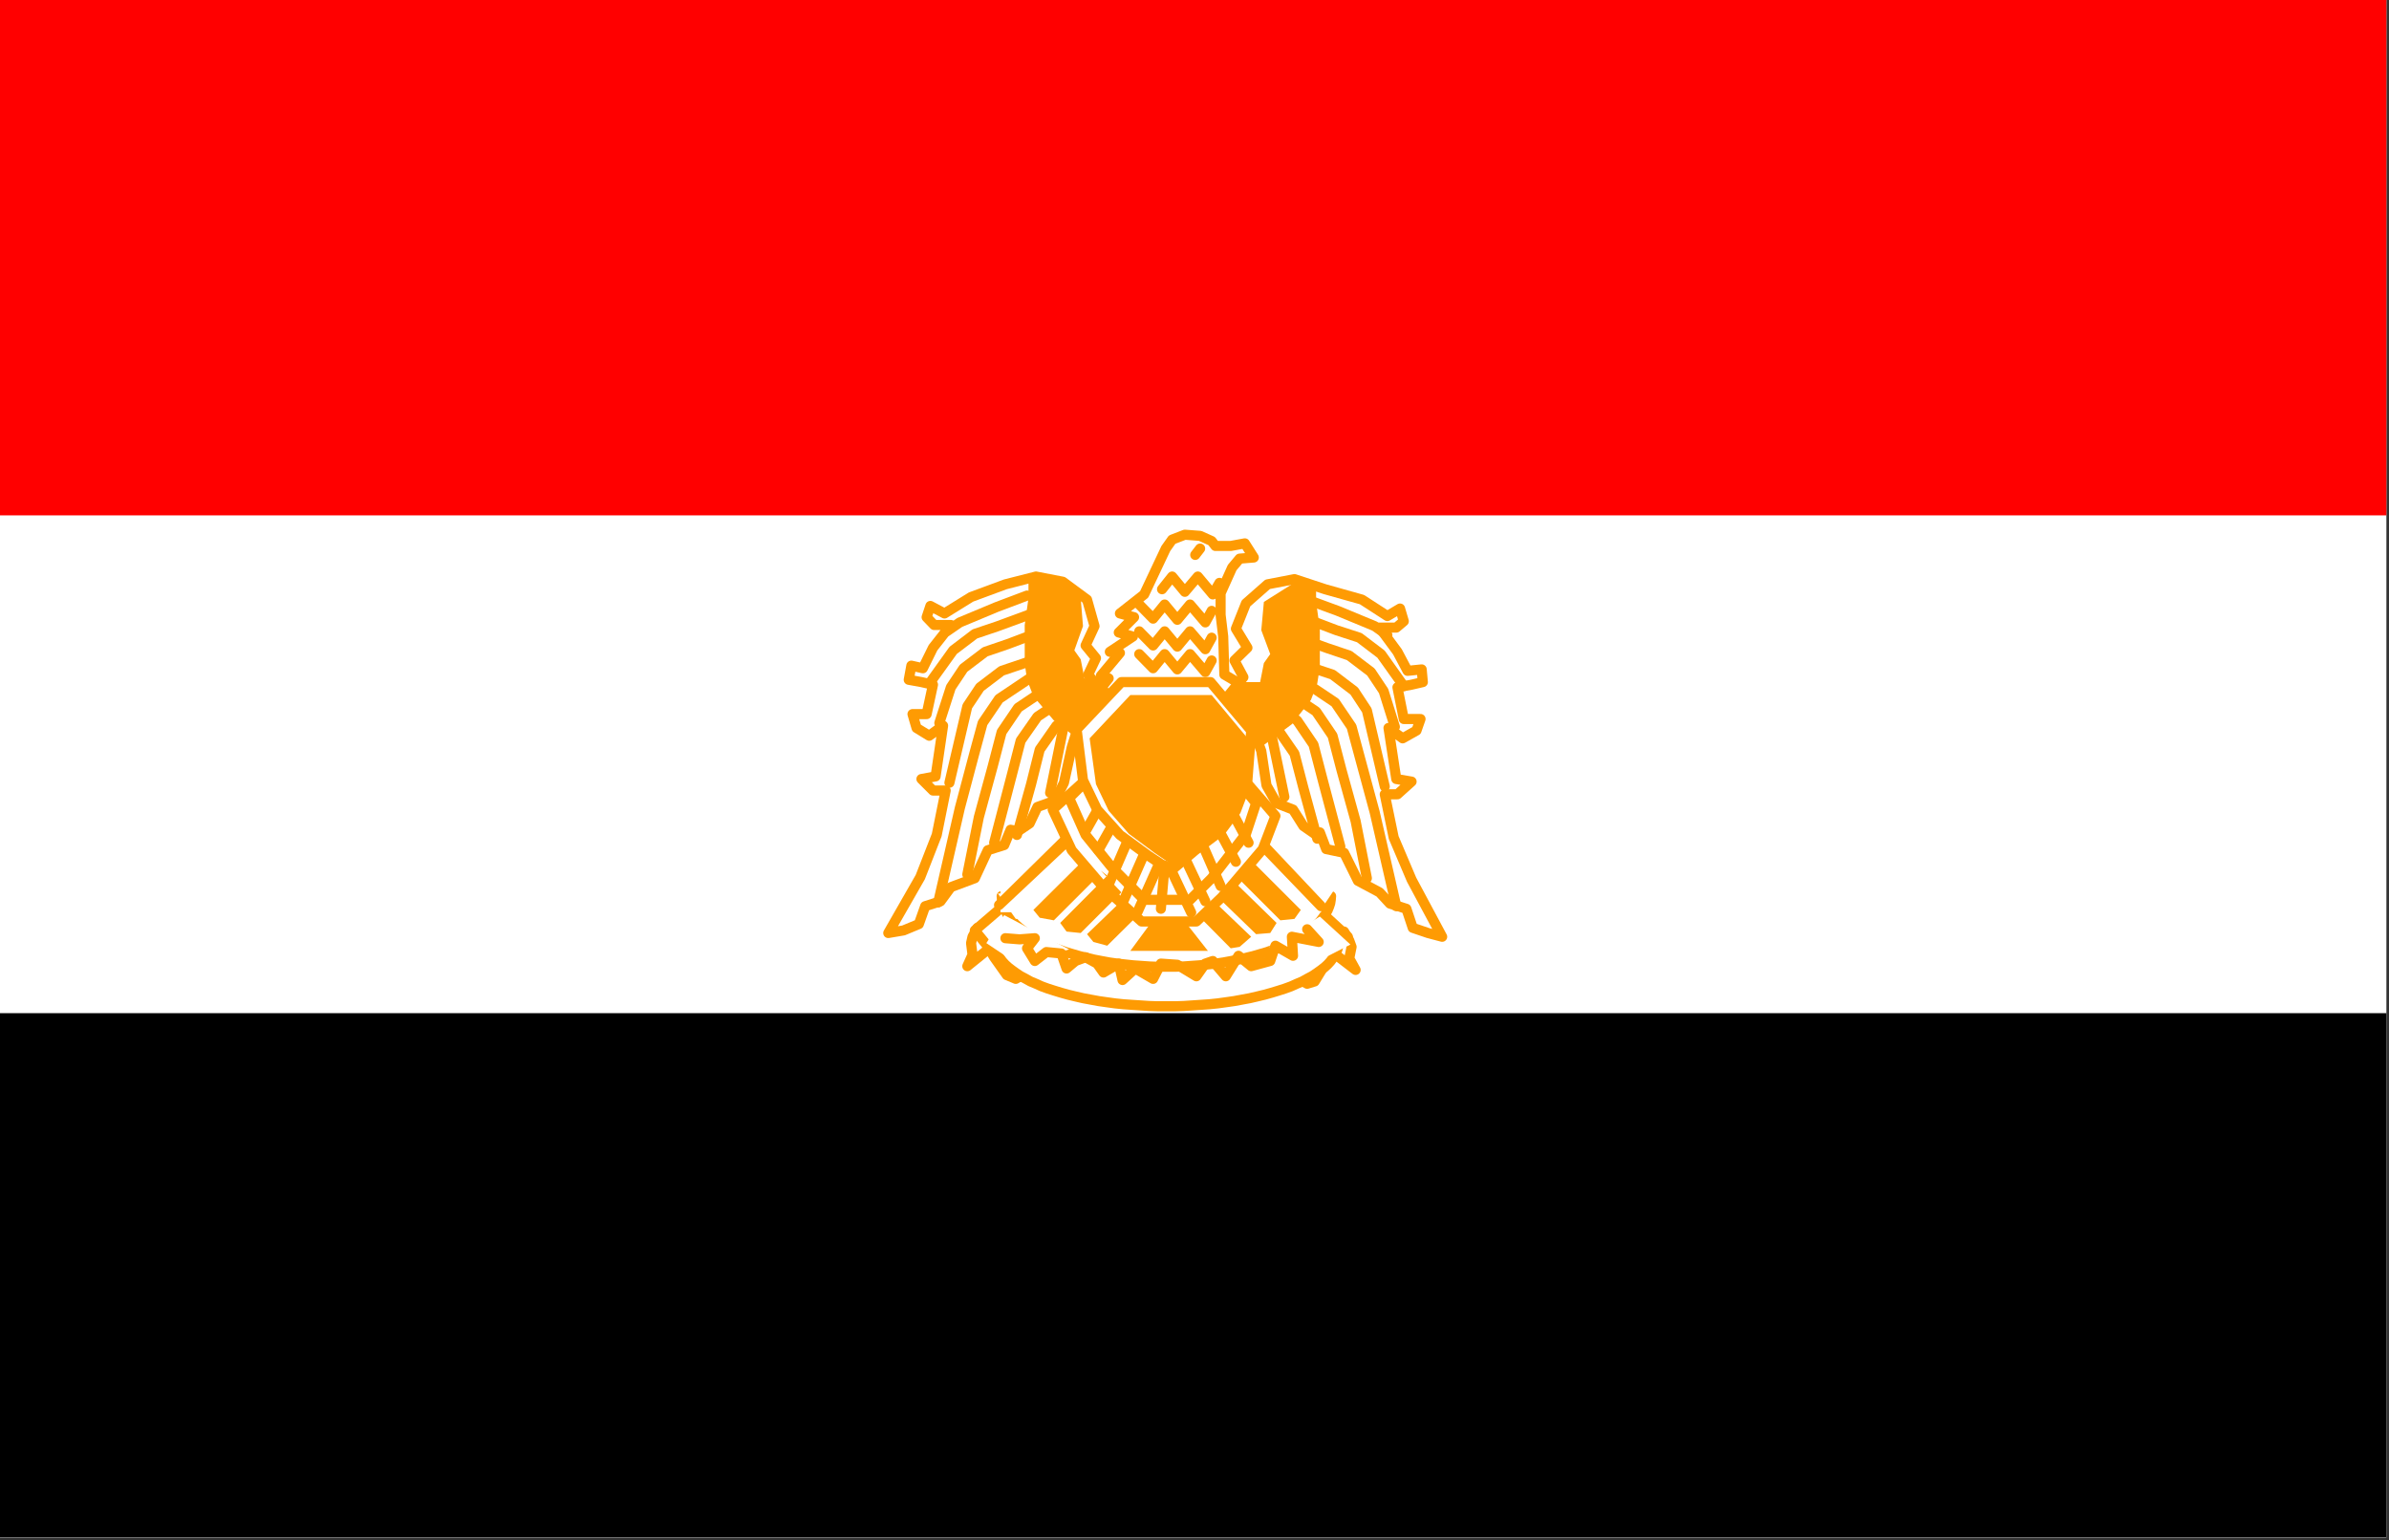 <?xml version="1.0" encoding="UTF-8" standalone="no"?>
<svg
   xmlns:ooo="http://xml.openoffice.org/svg/export"
   xmlns:dc="http://purl.org/dc/elements/1.1/"
   xmlns:cc="http://creativecommons.org/ns#"
   xmlns:rdf="http://www.w3.org/1999/02/22-rdf-syntax-ns#"
   xmlns:svg="http://www.w3.org/2000/svg"
   xmlns="http://www.w3.org/2000/svg"
   xmlns:sodipodi="http://sodipodi.sourceforge.net/DTD/sodipodi-0.dtd"
   xmlns:inkscape="http://www.inkscape.org/namespaces/inkscape"
   version="1.2"
   width="82.81mm"
   height="53.4mm"
   viewBox="0 0 8281 5340"
   preserveAspectRatio="xMidYMid"
   xml:space="preserve"
   id="svg240"
   sodipodi:docname="egyptf.svg"
   style="fill-rule:evenodd;stroke-width:28.222;stroke-linejoin:round"
   inkscape:version="0.92.5 (2060ec1f9f, 2020-04-08)"><rect x="0" y="0" width="8281" height="5340" fill="#333333" stroke="none"/><sodipodi:namedview
   pagecolor="#ffffff"
   bordercolor="#666666"
   borderopacity="1"
   objecttolerance="10"
   gridtolerance="10"
   guidetolerance="10"
   inkscape:pageopacity="0"
   inkscape:pageshadow="2"
   inkscape:window-width="664"
   inkscape:window-height="487"
   id="namedview242"
   showgrid="false"
   inkscape:zoom="0.2102413"
   inkscape:cx="156.51024"
   inkscape:cy="100.91338"
   inkscape:window-x="0"
   inkscape:window-y="0"
   inkscape:window-maximized="0"
   inkscape:current-layer="svg240" />
 <defs
   class="ClipPathGroup"
   id="defs8">
  <clipPath
   id="presentation_clip_path"
   clipPathUnits="userSpaceOnUse">
   <rect
   x="0"
   y="0"
   width="21000"
   height="29700"
   id="rect2" />
  </clipPath>
  <clipPath
   id="presentation_clip_path_shrink"
   clipPathUnits="userSpaceOnUse">
   <rect
   x="21"
   y="29"
   width="20958"
   height="29641"
   id="rect5" />
  </clipPath>
 </defs>
 <defs
   class="TextShapeIndex"
   id="defs12">
  <g
   ooo:slide="id1"
   ooo:id-list="id3"
   id="g10" />
 </defs>
 <defs
   class="EmbeddedBulletChars"
   id="defs44">
  <g
   id="bullet-char-template-57356"
   transform="matrix(4.8828125e-4,0,0,-4.8828125e-4,0,0)">
   <path
   d="M 580,1141 1163,571 580,0 -4,571 Z"
   id="path14"
   inkscape:connector-curvature="0" />
  </g>
  <g
   id="bullet-char-template-57354"
   transform="matrix(4.8828125e-4,0,0,-4.8828125e-4,0,0)">
   <path
   d="M 8,1128 H 1137 V 0 H 8 Z"
   id="path17"
   inkscape:connector-curvature="0" />
  </g>
  <g
   id="bullet-char-template-10146"
   transform="matrix(4.8828125e-4,0,0,-4.8828125e-4,0,0)">
   <path
   d="M 174,0 602,739 174,1481 1456,739 Z M 1358,739 309,1346 659,739 Z"
   id="path20"
   inkscape:connector-curvature="0" />
  </g>
  <g
   id="bullet-char-template-10132"
   transform="matrix(4.8828125e-4,0,0,-4.8828125e-4,0,0)">
   <path
   d="M 2015,739 1276,0 H 717 l 543,543 H 174 v 393 h 1086 l -543,545 h 557 z"
   id="path23"
   inkscape:connector-curvature="0" />
  </g>
  <g
   id="bullet-char-template-10007"
   transform="matrix(4.8828125e-4,0,0,-4.8828125e-4,0,0)">
   <path
   d="m 0,-2 c -7,16 -16,29 -25,39 l 381,530 c -94,256 -141,385 -141,387 0,25 13,38 40,38 9,0 21,-2 34,-5 21,4 42,12 65,25 l 27,-13 111,-251 280,301 64,-25 24,25 c 21,-10 41,-24 62,-43 C 886,937 835,863 770,784 769,783 710,716 594,584 L 774,223 c 0,-27 -21,-55 -63,-84 l 16,-20 C 717,90 699,76 672,76 641,76 570,178 457,381 L 164,-76 c -22,-34 -53,-51 -92,-51 -42,0 -63,17 -64,51 -7,9 -10,24 -10,44 0,9 1,19 2,30 z"
   id="path26"
   inkscape:connector-curvature="0" />
  </g>
  <g
   id="bullet-char-template-10004"
   transform="matrix(4.8828125e-4,0,0,-4.8828125e-4,0,0)">
   <path
   d="M 285,-33 C 182,-33 111,30 74,156 52,228 41,333 41,471 c 0,78 14,145 41,201 34,71 87,106 158,106 53,0 88,-31 106,-94 l 23,-176 c 8,-64 28,-97 59,-98 l 735,706 c 11,11 33,17 66,17 42,0 63,-15 63,-46 V 965 c 0,-36 -10,-64 -30,-84 L 442,47 C 390,-6 338,-33 285,-33 Z"
   id="path29"
   inkscape:connector-curvature="0" />
  </g>
  <g
   id="bullet-char-template-9679"
   transform="matrix(4.8828125e-4,0,0,-4.8828125e-4,0,0)">
   <path
   d="M 813,0 C 632,0 489,54 383,161 276,268 223,411 223,592 c 0,181 53,324 160,431 106,107 249,161 430,161 179,0 323,-54 432,-161 108,-107 162,-251 162,-431 0,-180 -54,-324 -162,-431 C 1136,54 992,0 813,0 Z"
   id="path32"
   inkscape:connector-curvature="0" />
  </g>
  <g
   id="bullet-char-template-8226"
   transform="matrix(4.8828125e-4,0,0,-4.8828125e-4,0,0)">
   <path
   d="m 346,457 c -73,0 -137,26 -191,78 -54,51 -81,114 -81,188 0,73 27,136 81,188 54,52 118,78 191,78 73,0 134,-26 185,-79 51,-51 77,-114 77,-187 0,-75 -25,-137 -76,-188 -50,-52 -112,-78 -186,-78 z"
   id="path35"
   inkscape:connector-curvature="0" />
  </g>
  <g
   id="bullet-char-template-8211"
   transform="matrix(4.8828125e-4,0,0,-4.8828125e-4,0,0)">
   <path
   d="M -4,459 H 1135 V 606 H -4 Z"
   id="path38"
   inkscape:connector-curvature="0" />
  </g>
  <g
   id="bullet-char-template-61548"
   transform="matrix(4.8828125e-4,0,0,-4.8828125e-4,0,0)">
   <path
   d="m 173,740 c 0,163 58,303 173,419 116,115 255,173 419,173 163,0 302,-58 418,-173 116,-116 174,-256 174,-419 0,-163 -58,-303 -174,-418 C 1067,206 928,148 765,148 601,148 462,206 346,322 231,437 173,577 173,740 Z"
   id="path41"
   inkscape:connector-curvature="0" />
  </g>
 </defs>
 <g
   id="g49"
   transform="translate(-6359,-12180)">
  <g
   id="id2"
   class="Master_Slide">
   <g
   id="bg-id2"
   class="Background" />
   <g
   id="bo-id2"
   class="BackgroundObjects" />
  </g>
 </g>
 <g
   class="SlideGroup"
   id="g238"
   transform="translate(-6359,-12180)">
  <g
   id="g236">
   <g
   id="container-id1">
    <g
   id="id1"
   class="Slide"
   clip-path="url(#presentation_clip_path)">
     <g
   class="Page"
   id="g232">
      <g
   class="Graphic"
   id="g230">
       <g
   id="id3">
        <rect
   class="BoundingBox"
   x="6359"
   y="12180"
   width="8281"
   height="5340"
   id="rect51"
   style="fill:none;stroke:none" />
        <defs
   id="defs56">
         <clipPath
   id="clip_path_1"
   clipPathUnits="userSpaceOnUse">
          <path
   d="m 6359,12180 h 8280 v 5339 H 6359 Z"
   id="path53"
   inkscape:connector-curvature="0" />
         </clipPath>
        </defs>
        <g
   clip-path="url(#clip_path_1)"
   id="g58" />
        <defs
   id="defs63">
         <clipPath
   id="clip_path_2"
   clipPathUnits="userSpaceOnUse">
          <path
   d="m 6359,12180 h 8272 v 5331 H 6359 Z"
   id="path60"
   inkscape:connector-curvature="0" />
         </clipPath>
        </defs>
        <g
   clip-path="url(#clip_path_2)"
   id="g225">
         <path
   d="m 6355,12176 h 8276 v 5335 H 6355 Z"
   id="path65"
   inkscape:connector-curvature="0"
   style="fill:#ffffff;stroke:none" />
         <path
   d="m 6355,12176 h 8276 v 1791 H 6355 Z"
   id="path67"
   inkscape:connector-curvature="0"
   style="fill:#ff0000;stroke:none" />
         <path
   d="m 6355,15693 h 8276 v 1817 H 6355 Z"
   id="path69"
   inkscape:connector-curvature="0"
   style="fill:#000000;stroke:none" />
         <path
   d="m 11058,15543 -115,-88 75,-45 18,31 8,22 -8,40 z"
   id="path71"
   inkscape:connector-curvature="0"
   style="fill:#ffffff;stroke:none" />
         <path
   d="m 11058,15543 -115,-88 75,-45 18,31 8,22 -8,40 z"
   id="path73"
   inkscape:connector-curvature="0"
   style="fill:none;stroke:#fe9b03;stroke-width:35;stroke-linecap:round;stroke-linejoin:round" />
         <path
   d="m 10877,15393 53,-58 101,93 -44,40 -31,48 -18,31 -22,36 -26,8 -79,-44 -40,-57 z"
   id="path75"
   inkscape:connector-curvature="0"
   style="fill:#ffffff;stroke:none" />
         <path
   d="m 10877,15393 53,-58 101,93 -44,40 -31,48 -18,31 -22,36 -26,8 -79,-44 -40,-57 z"
   id="path77"
   inkscape:connector-curvature="0"
   style="fill:none;stroke:#fe9b03;stroke-width:35;stroke-linecap:round;stroke-linejoin:round" />
         <path
   d="m 9712,15530 110,-89 -75,-44 -17,31 -5,22 5,40 z"
   id="path79"
   inkscape:connector-curvature="0"
   style="fill:#ffffff;stroke:none" />
         <path
   d="m 9712,15530 110,-89 -75,-44 -17,31 -5,22 5,40 z"
   id="path81"
   inkscape:connector-curvature="0"
   style="fill:none;stroke:#fe9b03;stroke-width:35;stroke-linecap:round;stroke-linejoin:round" />
         <path
   d="m 9893,15371 -57,-49 -98,84 40,49 27,44 22,31 22,31 31,13 75,-44 39,-53 z"
   id="path83"
   inkscape:connector-curvature="0"
   style="fill:#ffffff;stroke:none" />
         <path
   d="m 9893,15371 -57,-49 -98,84 40,49 27,44 22,31 22,31 31,13 75,-44 39,-53 z"
   id="path85"
   inkscape:connector-curvature="0"
   style="fill:none;stroke:#fe9b03;stroke-width:35;stroke-linecap:round;stroke-linejoin:round" />
         <path
   d="m 10402,15445 -597,1 1,11 2,12 4,11 6,11 7,11 8,11 10,11 11,10 13,10 14,10 15,10 17,9 18,10 19,8 20,9 22,8 22,7 23,7 25,7 25,6 26,6 27,5 27,5 28,4 29,4 29,3 29,2 30,2 30,2 30,1 h 30 30 l 30,-1 30,-2 30,-2 29,-2 29,-3 29,-4 28,-4 27,-5 27,-5 26,-6 25,-6 25,-7 23,-7 22,-7 22,-8 20,-9 19,-8 18,-10 17,-9 15,-10 14,-10 13,-10 11,-10 10,-11 8,-11 7,-11 6,-11 4,-11 2,-12 1,-11 z"
   id="path87"
   inkscape:connector-curvature="0"
   style="fill:#ffffff;stroke:none" />
         <path
   d="m 10402,15445 -597,1 1,11 2,12 4,11 6,11 7,11 8,11 10,11 11,10 13,10 14,10 15,10 17,9 18,10 19,8 20,9 22,8 22,7 23,7 25,7 25,6 26,6 27,5 27,5 28,4 29,4 29,3 29,2 30,2 30,2 30,1 h 30 30 l 30,-1 30,-2 30,-2 29,-2 29,-3 29,-4 28,-4 27,-5 27,-5 26,-6 25,-6 25,-7 23,-7 22,-7 22,-8 20,-9 19,-8 18,-10 17,-9 15,-10 14,-10 13,-10 11,-10 10,-11 8,-11 7,-11 6,-11 4,-11 2,-12 1,-11 z"
   id="path89"
   inkscape:connector-curvature="0"
   style="fill:none;stroke:#fe9b03;stroke-width:35;stroke-linecap:round;stroke-linejoin:round" />
         <path
   d="m 10402,15286 -571,1 1,12 2,13 4,12 5,12 7,13 8,11 9,12 11,12 12,11 14,11 14,11 16,10 17,10 19,10 19,9 20,9 22,8 22,8 24,7 24,7 25,6 25,6 26,5 27,5 28,4 27,3 28,3 29,2 28,2 29,1 h 29 29 l 29,-1 28,-2 29,-2 28,-3 28,-3 27,-4 27,-5 26,-5 25,-6 25,-6 24,-7 24,-7 22,-8 22,-8 20,-9 19,-9 19,-10 17,-10 16,-10 14,-11 14,-11 12,-11 11,-12 9,-12 8,-12 7,-12 5,-12 4,-12 2,-13 1,-12 z"
   id="path91"
   inkscape:connector-curvature="0"
   style="fill:#ffffff;stroke:none" />
         <path
   d="m 10402,15286 -571,1 1,12 2,13 4,12 5,12 7,13 8,11 9,12 11,12 12,11 14,11 14,11 16,10 17,10 19,10 19,9 20,9 22,8 22,8 24,7 24,7 25,6 25,6 26,5 27,5 28,4 27,3 28,3 29,2 28,2 29,1 h 29 29 l 29,-1 28,-2 29,-2 28,-3 28,-3 27,-4 27,-5 26,-5 25,-6 25,-6 24,-7 24,-7 22,-8 22,-8 20,-9 19,-9 19,-10 17,-10 16,-10 14,-11 14,-11 12,-11 11,-12 9,-12 8,-12 7,-12 5,-12 4,-12 2,-13 1,-12 z"
   id="path93"
   inkscape:connector-curvature="0"
   style="fill:none;stroke:#fe9b03;stroke-width:35;stroke-linecap:round;stroke-linejoin:round" />
         <path
   d="m 9827,15247 h 1111 v 96 H 9827 Z"
   id="path95"
   inkscape:connector-curvature="0"
   style="fill:#ffffff;stroke:none" />
         <path
   d="m 10122,14634 80,-102 -27,-9 66,-79 -35,-4 80,-53 -49,-14 53,-53 -49,-13 84,-66 75,-159 22,-31 44,-17 53,4 40,18 13,17 h 53 l 49,-9 31,49 -49,4 -26,31 -40,89 v 75 l 9,75 4,132 44,26 44,89 z"
   id="path97"
   inkscape:connector-curvature="0"
   style="fill:#ffffff;stroke:none" />
         <path
   d="m 10122,14634 80,-102 -27,-9 66,-79 -35,-4 80,-53 -49,-14 53,-53 -49,-13 84,-66 75,-159 22,-31 44,-17 53,4 40,18 13,17 h 53 l 49,-9 31,49 -49,4 -26,31 -40,89 v 75 l 9,75 4,132 44,26 44,89 z"
   id="path99"
   inkscape:connector-curvature="0"
   style="fill:none;stroke:#fe9b03;stroke-width:35;stroke-linecap:round;stroke-linejoin:round" />
         <path
   d="m 11168,14316 -88,-57 -128,-36 -106,-35 -93,18 -75,66 -35,88 40,66 -45,44 31,58 -57,70 88,102 31,84 18,119 35,62 57,22 36,57 39,27 18,-5 22,58 62,13 48,97 75,40 36,39 57,18 22,66 53,18 49,13 -106,-198 -62,-146 -31,-150 h 44 l 49,-44 -53,-9 -27,-177 49,36 48,-27 14,-40 h -58 l -22,-110 49,-9 39,-9 -4,-44 -49,5 -35,-66 -62,-84 h 58 l 26,-22 -13,-44 z"
   id="path101"
   inkscape:connector-curvature="0"
   style="fill:#ffffff;stroke:none" />
         <path
   d="m 11168,14316 -88,-57 -128,-36 -106,-35 -93,18 -75,66 -35,88 40,66 -45,44 31,58 -57,70 88,102 31,84 18,119 35,62 57,22 36,57 39,27 18,-5 22,58 62,13 48,97 75,40 36,39 57,18 22,66 53,18 49,13 -106,-198 -62,-146 -31,-150 h 44 l 49,-44 -53,-9 -27,-177 49,36 48,-27 14,-40 h -58 l -22,-110 49,-9 39,-9 -4,-44 -49,5 -35,-66 -62,-84 h 58 l 26,-22 -13,-44 z"
   id="path103"
   inkscape:connector-curvature="0"
   style="fill:none;stroke:#fe9b03;stroke-width:35;stroke-linecap:round;stroke-linejoin:round" />
         <path
   d="m 9633,14307 92,-57 119,-44 106,-27 93,18 84,62 26,92 -31,67 36,44 -27,57 57,71 -88,97 -26,84 -27,123 -31,62 -61,22 -27,57 -40,27 -26,-5 -22,53 -57,18 -45,97 -83,31 -36,49 -53,17 -22,62 -53,22 -53,9 111,-194 57,-146 31,-154 h -44 l -40,-40 49,-9 26,-176 -48,35 -44,-27 -14,-48 h 49 l 22,-102 -40,-9 -44,-8 9,-49 40,9 35,-71 62,-79 h -58 l -26,-27 13,-39 z"
   id="path105"
   inkscape:connector-curvature="0"
   style="fill:#ffffff;stroke:none" />
         <path
   d="m 9633,14307 92,-57 119,-44 106,-27 93,18 84,62 26,92 -31,67 36,44 -27,57 57,71 -88,97 -26,84 -27,123 -31,62 -61,22 -27,57 -40,27 -26,-5 -22,53 -57,18 -45,97 -83,31 -36,49 -53,17 -22,62 -53,22 -53,9 111,-194 57,-146 31,-154 h -44 l -40,-40 49,-9 26,-176 -48,35 -44,-27 -14,-48 h 49 l 22,-102 -40,-9 -44,-8 9,-49 40,9 35,-71 62,-79 h -58 l -26,-27 13,-39 z"
   id="path107"
   inkscape:connector-curvature="0"
   style="fill:none;stroke:#fe9b03;stroke-width:35;stroke-linecap:round;stroke-linejoin:round" />
         <path
   d="m 9840,15353 225,119 -181,49 -106,-71 z"
   id="path109"
   inkscape:connector-curvature="0"
   style="fill:#ffffff;stroke:none" />
         <path
   d="m 10934,15358 106,97 -137,70 -145,-62 z"
   id="path111"
   inkscape:connector-curvature="0"
   style="fill:#ffffff;stroke:none" />
         <path
   d="m 10996,15247 -71,106 -1045,13 -62,-88 z"
   id="path113"
   inkscape:connector-curvature="0"
   style="fill:#ffffff;stroke:none" />
         <path
   d="m 10938,15322 -238,-247 h 5 z"
   id="path115"
   inkscape:connector-curvature="0"
   style="fill:#ffffff;stroke:none" />
         <path
   d="m 10938,15322 -238,-247 h 5 z"
   id="path117"
   inkscape:connector-curvature="0"
   style="fill:none;stroke:#fe9b03;stroke-width:35;stroke-linecap:round;stroke-linejoin:round" />
         <path
   d="m 9822,15318 278,-261 -9,-4 z"
   id="path119"
   inkscape:connector-curvature="0"
   style="fill:#ffffff;stroke:none" />
         <path
   d="m 9822,15318 278,-261 -9,-4 z"
   id="path121"
   inkscape:connector-curvature="0"
   style="fill:none;stroke:#fe9b03;stroke-width:35;stroke-linecap:round;stroke-linejoin:round" />
         <path
   d="m 10665,14876 115,133 -44,115 -142,167 -88,84 h -190 l -136,-123 -106,-124 -66,-141 123,-111 z"
   id="path123"
   inkscape:connector-curvature="0"
   style="fill:#ffffff;stroke:none" />
         <path
   d="m 10665,14876 115,133 -44,115 -142,167 -88,84 h -190 l -136,-123 -106,-124 -66,-141 123,-111 z"
   id="path125"
   inkscape:connector-curvature="0"
   style="fill:none;stroke:#fe9b03;stroke-width:35;stroke-linecap:round;stroke-linejoin:round" />
         <path
   d="m 10083,15155 70,75 -141,141 -49,-9 -22,-27 164,-163 z"
   id="path127"
   inkscape:connector-curvature="0"
   style="fill:#fe9b03;stroke:none" />
         <path
   d="m 10175,15199 71,75 -141,141 -49,-5 -22,-30 163,-164 z"
   id="path129"
   inkscape:connector-curvature="0"
   style="fill:#fe9b03;stroke:none" />
         <path
   d="m 10211,15287 88,71 -102,101 -48,-13 -22,-27 114,-110 z"
   id="path131"
   inkscape:connector-curvature="0"
   style="fill:#fe9b03;stroke:none" />
         <path
   d="m 10727,15155 -71,75 141,141 49,-5 22,-31 -163,-163 z"
   id="path133"
   inkscape:connector-curvature="0"
   style="fill:#fe9b03;stroke:none" />
         <path
   d="m 10638,15238 -48,62 123,119 49,-4 22,-35 -150,-146 z"
   id="path135"
   inkscape:connector-curvature="0"
   style="fill:#fe9b03;stroke:none" />
         <path
   d="m 10612,15296 -88,70 101,102 31,-5 40,-35 -115,-110 z"
   id="path137"
   inkscape:connector-curvature="0"
   style="fill:#fe9b03;stroke:none" />
         <path
   d="m 10400,15375 h 66 l 80,102 h -269 l 75,-102 z"
   id="path139"
   inkscape:connector-curvature="0"
   style="fill:#fe9b03;stroke:none" />
         <path
   d="m 9844,15433 49,4 53,-4 -27,35 27,44 40,-31 52,5 18,52 31,-26 35,-13 40,22 22,31 53,-31 13,57 44,-40 62,36 27,-53 57,4 66,40 31,-44 26,-9 45,53 44,-71 44,36 66,-18 18,-53 61,35 -4,-66 93,18 -40,-44"
   id="path141"
   inkscape:connector-curvature="0"
   style="fill:none;stroke:#fe9b03;stroke-width:35;stroke-linecap:round;stroke-linejoin:round" />
         <path
   d="m 9924,14254 -13,93 v 71 61 l 8,58 22,57 71,84 97,75 119,-150 -53,-71 h -57 l -13,-66 -22,-31 30,-84 -8,-97 -119,-75 -62,5 z"
   id="path143"
   inkscape:connector-curvature="0"
   style="fill:#fe9b03;stroke:none" />
         <path
   d="m 9919,14245 -106,40 -127,53 -45,31"
   id="path145"
   inkscape:connector-curvature="0"
   style="fill:none;stroke:#fe9b03;stroke-width:35;stroke-linecap:round;stroke-linejoin:round" />
         <path
   d="m 9924,14312 -106,39 -80,27 -75,57 -79,110"
   id="path147"
   inkscape:connector-curvature="0"
   style="fill:none;stroke:#fe9b03;stroke-width:35;stroke-linecap:round;stroke-linejoin:round" />
         <path
   d="m 9959,14373 -106,40 -79,27 -75,57 -44,66 -40,124"
   id="path149"
   inkscape:connector-curvature="0"
   style="fill:none;stroke:#fe9b03;stroke-width:35;stroke-linecap:round;stroke-linejoin:round" />
         <path
   d="m 10016,14440 -105,39 -80,27 -75,57 -44,66 -62,265"
   id="path151"
   inkscape:connector-curvature="0"
   style="fill:none;stroke:#fe9b03;stroke-width:35;stroke-linecap:round;stroke-linejoin:round" />
         <path
   d="m 9928,14532 -106,71 -57,84 -31,114 -48,181 -75,327"
   id="path153"
   inkscape:connector-curvature="0"
   style="fill:none;stroke:#fe9b03;stroke-width:35;stroke-linecap:round;stroke-linejoin:round" />
         <path
   d="m 9994,14563 -106,71 -57,84 -31,119 -48,176 -40,199"
   id="path155"
   inkscape:connector-curvature="0"
   style="fill:none;stroke:#fe9b03;stroke-width:35;stroke-linecap:round;stroke-linejoin:round" />
         <path
   d="m 10061,14594 -106,71 -58,83 -31,120 -61,234"
   id="path157"
   inkscape:connector-curvature="0"
   style="fill:none;stroke:#fe9b03;stroke-width:35;stroke-linecap:round;stroke-linejoin:round" />
         <path
   d="m 10127,14625 -106,71 -58,83 -30,120 -49,176"
   id="path159"
   inkscape:connector-curvature="0"
   style="fill:none;stroke:#fe9b03;stroke-width:35;stroke-linecap:round;stroke-linejoin:round" />
         <path
   d="m 10043,14713 -44,216"
   id="path161"
   inkscape:connector-curvature="0"
   style="fill:none;stroke:#fe9b03;stroke-width:35;stroke-linecap:round;stroke-linejoin:round" />
         <path
   d="m 10921,14267 13,93 v 71 62 l -9,57 -22,57 -66,84 -101,75 -120,-150 53,-71 h 58 l 13,-66 22,-31 -31,-83 9,-98 119,-75 62,5 z"
   id="path163"
   inkscape:connector-curvature="0"
   style="fill:#fe9b03;stroke:none" />
         <path
   d="m 10890,14259 106,39 128,53 44,31"
   id="path165"
   inkscape:connector-curvature="0"
   style="fill:none;stroke:#fe9b03;stroke-width:35;stroke-linecap:round;stroke-linejoin:round" />
         <path
   d="m 10886,14325 105,40 80,26 75,57 79,111"
   id="path167"
   inkscape:connector-curvature="0"
   style="fill:none;stroke:#fe9b03;stroke-width:35;stroke-linecap:round;stroke-linejoin:round" />
         <path
   d="m 10850,14387 106,39 80,27 75,57 44,66 39,124"
   id="path169"
   inkscape:connector-curvature="0"
   style="fill:none;stroke:#fe9b03;stroke-width:35;stroke-linecap:round;stroke-linejoin:round" />
         <path
   d="m 10793,14453 106,40 79,26 75,57 44,67 62,264"
   id="path171"
   inkscape:connector-curvature="0"
   style="fill:none;stroke:#fe9b03;stroke-width:35;stroke-linecap:round;stroke-linejoin:round" />
         <path
   d="m 10881,14545 106,71 57,84 31,115 49,181 75,326"
   id="path173"
   inkscape:connector-curvature="0"
   style="fill:none;stroke:#fe9b03;stroke-width:35;stroke-linecap:round;stroke-linejoin:round" />
         <path
   d="m 10815,14576 106,71 57,84 31,119 49,177 39,198"
   id="path175"
   inkscape:connector-curvature="0"
   style="fill:none;stroke:#fe9b03;stroke-width:35;stroke-linecap:round;stroke-linejoin:round" />
         <path
   d="m 10749,14607 106,71 57,84 31,119 62,234"
   id="path177"
   inkscape:connector-curvature="0"
   style="fill:none;stroke:#fe9b03;stroke-width:35;stroke-linecap:round;stroke-linejoin:round" />
         <path
   d="m 10683,14638 105,71 58,84 31,119 48,176"
   id="path179"
   inkscape:connector-curvature="0"
   style="fill:none;stroke:#fe9b03;stroke-width:35;stroke-linecap:round;stroke-linejoin:round" />
         <path
   d="m 10766,14726 45,217"
   id="path181"
   inkscape:connector-curvature="0"
   style="fill:none;stroke:#fe9b03;stroke-width:35;stroke-linecap:round;stroke-linejoin:round" />
         <path
   d="m 10616,14846 97,119 -35,106 -119,154 -75,75 h -159 l -114,-115 -89,-110 -57,-128 101,-101 z"
   id="path183"
   inkscape:connector-curvature="0"
   style="fill:#ffffff;stroke:none" />
         <path
   d="m 10616,14846 97,119 -35,106 -119,154 -75,75 h -159 l -114,-115 -89,-110 -57,-128 101,-101 z"
   id="path185"
   inkscape:connector-curvature="0"
   style="fill:none;stroke:#fe9b03;stroke-width:35;stroke-linecap:round;stroke-linejoin:round" />
         <path
   d="m 10246,14545 h 309 l 141,168 -13,172 -40,106 -53,71 -88,66 -84,71 -80,-53 -97,-71 -79,-88 -49,-102 -22,-176 z"
   id="path187"
   inkscape:connector-curvature="0"
   style="fill:#ffffff;stroke:none" />
         <path
   d="m 10246,14545 h 309 l 141,168 -13,172 -40,106 -53,71 -88,66 -84,71 -80,-53 -97,-71 -79,-88 -49,-102 -22,-176 z"
   id="path189"
   inkscape:connector-curvature="0"
   style="fill:none;stroke:#fe9b03;stroke-width:35;stroke-linecap:round;stroke-linejoin:round" />
         <path
   d="m 10277,14590 h 282 l 128,154 -13,155 -36,97 -48,66 -79,57 -80,66 -70,-48 -89,-66 -70,-80 -44,-92 -22,-159 z"
   id="path191"
   inkscape:connector-curvature="0"
   style="fill:#fe9b03;stroke:none" />
         <path
   d="m 10162,14991 -40,71"
   id="path193"
   inkscape:connector-curvature="0"
   style="fill:none;stroke:#fe9b03;stroke-width:35;stroke-linecap:round;stroke-linejoin:round" />
         <path
   d="m 10206,15057 -40,71"
   id="path195"
   inkscape:connector-curvature="0"
   style="fill:none;stroke:#fe9b03;stroke-width:35;stroke-linecap:round;stroke-linejoin:round" />
         <path
   d="m 10263,15106 -61,141"
   id="path197"
   inkscape:connector-curvature="0"
   style="fill:none;stroke:#fe9b03;stroke-width:35;stroke-linecap:round;stroke-linejoin:round" />
         <path
   d="m 10325,15141 -70,159"
   id="path199"
   inkscape:connector-curvature="0"
   style="fill:none;stroke:#fe9b03;stroke-width:35;stroke-linecap:round;stroke-linejoin:round" />
         <path
   d="m 10374,15181 -71,159"
   id="path201"
   inkscape:connector-curvature="0"
   style="fill:none;stroke:#fe9b03;stroke-width:35;stroke-linecap:round;stroke-linejoin:round" />
         <path
   d="m 10630,14996 57,106"
   id="path203"
   inkscape:connector-curvature="0"
   style="fill:none;stroke:#fe9b03;stroke-width:35;stroke-linecap:round;stroke-linejoin:round" />
         <path
   d="m 10586,15062 57,106"
   id="path205"
   inkscape:connector-curvature="0"
   style="fill:none;stroke:#fe9b03;stroke-width:35;stroke-linecap:round;stroke-linejoin:round" />
         <path
   d="m 10528,15110 62,142"
   id="path207"
   inkscape:connector-curvature="0"
   style="fill:none;stroke:#fe9b03;stroke-width:35;stroke-linecap:round;stroke-linejoin:round" />
         <path
   d="m 10462,15146 75,159"
   id="path209"
   inkscape:connector-curvature="0"
   style="fill:none;stroke:#fe9b03;stroke-width:35;stroke-linecap:round;stroke-linejoin:round" />
         <path
   d="m 10413,15185 75,159"
   id="path211"
   inkscape:connector-curvature="0"
   style="fill:none;stroke:#fe9b03;stroke-width:35;stroke-linecap:round;stroke-linejoin:round" />
         <path
   d="m 10396,15181 -13,150"
   id="path213"
   inkscape:connector-curvature="0"
   style="fill:none;stroke:#fe9b03;stroke-width:35;stroke-linecap:round;stroke-linejoin:round" />
         <path
   d="m 10308,14448 48,49 40,-49 44,53 44,-53 53,62 22,-40"
   id="path215"
   inkscape:connector-curvature="0"
   style="fill:none;stroke:#fe9b03;stroke-width:35;stroke-linecap:round;stroke-linejoin:round" />
         <path
   d="m 10308,14369 48,49 40,-49 44,53 44,-53 53,62 22,-40"
   id="path217"
   inkscape:connector-curvature="0"
   style="fill:none;stroke:#fe9b03;stroke-width:35;stroke-linecap:round;stroke-linejoin:round" />
         <path
   d="m 10308,14276 48,49 40,-49 44,53 44,-53 53,62 22,-40"
   id="path219"
   inkscape:connector-curvature="0"
   style="fill:none;stroke:#fe9b03;stroke-width:35;stroke-linecap:round;stroke-linejoin:round" />
         <path
   d="m 10387,14223 35,-44 44,53 45,-53 52,62 23,-40"
   id="path221"
   inkscape:connector-curvature="0"
   style="fill:none;stroke:#fe9b03;stroke-width:35;stroke-linecap:round;stroke-linejoin:round" />
         <path
   d="m 10502,14104 17,-22"
   id="path223"
   inkscape:connector-curvature="0"
   style="fill:none;stroke:#fe9b03;stroke-width:35;stroke-linecap:round;stroke-linejoin:round" />
        </g>
        <g
   clip-path="url(#clip_path_1)"
   id="g227" />
       </g>
      </g>
     </g>
    </g>
   </g>
  </g>
 </g>
</svg>